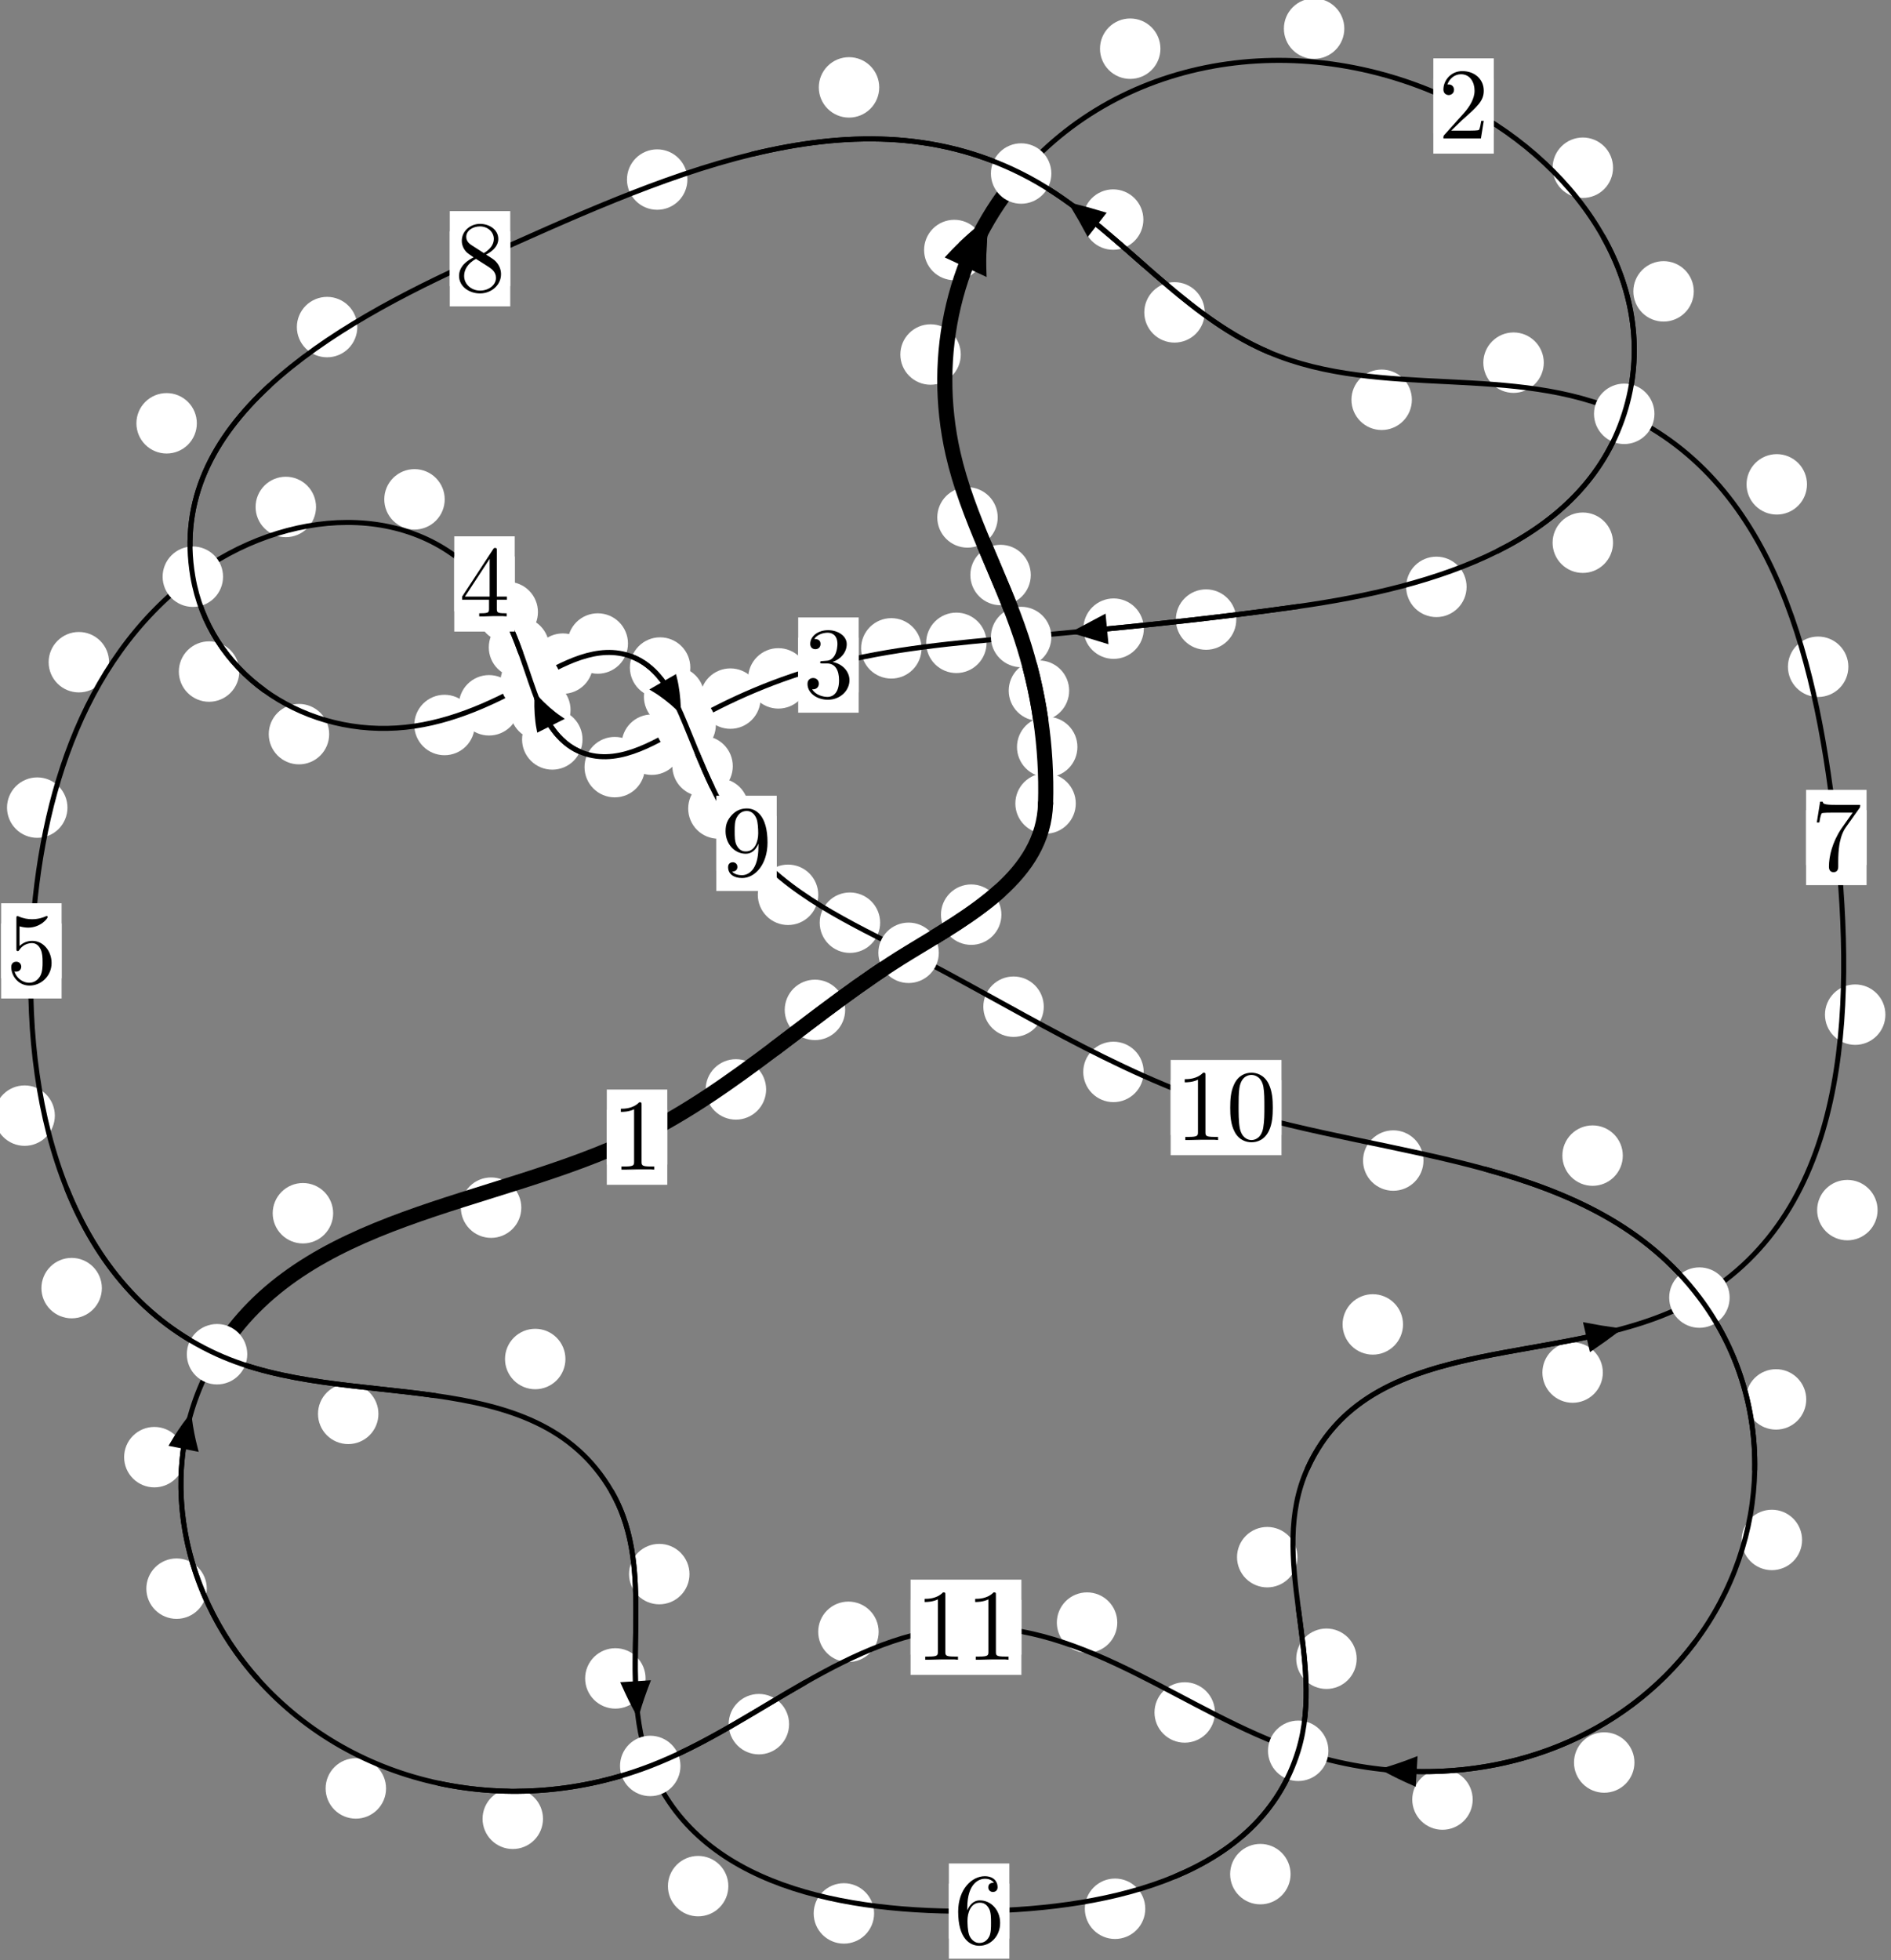 <?xml version="1.0"?>
<!-- Created by MetaPost 1.999 on 2021.07.05:2354 -->
<svg version="1.1" xmlns="http://www.w3.org/2000/svg" xmlns:xlink="http://www.w3.org/1999/xlink" width="187.038" height="193.878" viewBox="0 0 187.038 193.878">
<rect x="0" y="0" width="187.038" height="193.878" fill="#808080" stroke="none"/>
<!-- Original BoundingBox: -101.553329 -130.720032 85.484253 63.157639 -->
  <defs>
    <g transform="scale(0.01,0.01)" id="GLYPHcmr10_48">
      <path style="fill-rule: evenodd;" d="M460 -320C460 -400,455 -480,420 -554C374 -650,292 -666,250 -666C190 -666,117 -640,76 -547C44 -478,39 -400,39 -320C39 -245,43 -155,84 -79C127 2,200 22,249 22C303 22,379 1,423 -94C455 -163,460 -241,460 -320M249 -0C210 -0,151 -25,133 -121C122 -181,122 -273,122 -332C122 -396,122 -462,130 -516C149 -635,224 -644,249 -644C282 -644,348 -626,367 -527C377 -471,377 -395,377 -332C377 -257,377 -189,366 -125C351 -30,294 -0,249 -0"></path>
    </g>
    <g transform="scale(0.01,0.01)" id="GLYPHcmr10_49">
      <path style="fill-rule: evenodd;" d="M294 -640C294 -664,294 -666,271 -666C209 -602,121 -602,89 -602L89 -571C109 -571,168 -571,220 -597L220 -79C220 -43,217 -31,127 -31L95 -31L95 -0L257 -0L130 -3L217 -3L257 -3L297 -3L384 -3L419 -0L419 -31L387 -31C297 -31,294 -42,294 -79"></path>
    </g>
    <g transform="scale(0.01,0.01)" id="GLYPHcmr10_50">
      <path style="fill-rule: evenodd;" d="M127 -77L233 -180C389 -318,449 -372,449 -472C449 -586,359 -666,237 -666C124 -666,50 -574,50 -485C50 -429,100 -429,103 -429C120 -429,155 -441,155 -482C155 -508,137 -534,102 -534C94 -534,92 -534,89 -533C112 -598,166 -635,224 -635C315 -635,358 -554,358 -472C358 -392,308 -313,253 -251L61 -37C50 -26,50 -24,50 -0L421 -0L449 -174L424 -174C419 -144,412 -100,402 -85C395 -77,329 -77,307 -77"></path>
    </g>
    <g transform="scale(0.01,0.01)" id="GLYPHcmr10_51">
      <path style="fill-rule: evenodd;" d="M290 -352C372 -379,430 -449,430 -528C430 -610,342 -666,246 -666C145 -666,69 -606,69 -530C69 -497,91 -478,120 -478C151 -478,171 -500,171 -529C171 -579,124 -579,109 -579C140 -628,206 -641,242 -641C283 -641,338 -619,338 -529C338 -517,336 -459,310 -415C280 -367,246 -364,221 -363C213 -362,189 -360,182 -360C174 -359,167 -358,167 -348C167 -337,174 -337,191 -337L235 -337C317 -337,354 -269,354 -171C354 -35,285 -6,241 -6C198 -6,123 -23,88 -82C123 -77,154 -99,154 -137C154 -173,127 -193,98 -193C74 -193,42 -179,42 -135C42 -44,135 22,244 22C366 22,457 -69,457 -171C457 -253,394 -331,290 -352"></path>
    </g>
    <g transform="scale(0.01,0.01)" id="GLYPHcmr10_52">
      <path style="fill-rule: evenodd;" d="M294 -165L294 -78C294 -42,292 -31,218 -31L197 -31L197 -0L332 -0L238 -3L290 -3L332 -3L374 -3L427 -3L468 -0L468 -31L447 -31C373 -31,371 -42,371 -78L371 -165L471 -165L471 -196L371 -196L371 -651C371 -671,371 -677,355 -677C346 -677,343 -677,335 -665L28 -196L28 -165M300 -196L56 -196L300 -569"></path>
    </g>
    <g transform="scale(0.01,0.01)" id="GLYPHcmr10_53">
      <path style="fill-rule: evenodd;" d="M449 -201C449 -320,367 -420,259 -420C211 -420,168 -404,132 -369L132 -564C152 -558,185 -551,217 -551C340 -551,410 -642,410 -655C410 -661,407 -666,400 -666C399 -666,397 -666,392 -663C372 -654,323 -634,256 -634C216 -634,170 -641,123 -662C115 -665,113 -665,111 -665C101 -665,101 -657,101 -641L101 -345C101 -327,101 -319,115 -319C122 -319,124 -322,128 -328C139 -344,176 -398,257 -398C309 -398,334 -352,342 -334C358 -297,360 -258,360 -208C360 -173,360 -113,336 -71C312 -32,275 -6,229 -6C156 -6,99 -59,82 -118C85 -117,88 -116,99 -116C132 -116,149 -141,149 -165C149 -189,132 -214,99 -214C85 -214,50 -207,50 -161C50 -75,119 22,231 22C347 22,449 -74,449 -201"></path>
    </g>
    <g transform="scale(0.01,0.01)" id="GLYPHcmr10_54">
      <path style="fill-rule: evenodd;" d="M132 -328L132 -352C132 -605,256 -641,307 -641C331 -641,373 -635,395 -601C380 -601,340 -601,340 -556C340 -525,364 -510,386 -510C402 -510,432 -519,432 -558C432 -618,388 -666,305 -666C177 -666,42 -537,42 -316C42 -49,158 22,251 22C362 22,457 -72,457 -204C457 -331,368 -427,257 -427C189 -427,152 -376,132 -328M251 -6C188 -6,158 -66,152 -81C134 -128,134 -208,134 -226C134 -304,166 -404,256 -404C272 -404,318 -404,349 -342C367 -305,367 -254,367 -205C367 -157,367 -107,350 -71C320 -11,274 -6,251 -6"></path>
    </g>
    <g transform="scale(0.01,0.01)" id="GLYPHcmr10_55">
      <path style="fill-rule: evenodd;" d="M476 -609C485 -621,485 -623,485 -644L242 -644C120 -644,118 -657,114 -676L89 -676L56 -470L81 -470C84 -486,93 -549,106 -561C113 -567,191 -567,204 -567L411 -567C400 -551,321 -442,299 -409C209 -274,176 -135,176 -33C176 -23,176 22,222 22C268 22,268 -23,268 -33L268 -84C268 -139,271 -194,279 -248C283 -271,297 -357,341 -419"></path>
    </g>
    <g transform="scale(0.01,0.01)" id="GLYPHcmr10_56">
      <path style="fill-rule: evenodd;" d="M163 -457C117 -487,113 -521,113 -538C113 -599,178 -641,249 -641C322 -641,386 -589,386 -517C386 -460,347 -412,287 -377M309 -362C381 -399,430 -451,430 -517C430 -609,341 -666,250 -666C150 -666,69 -592,69 -499C69 -481,71 -436,113 -389C124 -377,161 -352,186 -335C128 -306,42 -250,42 -151C42 -45,144 22,249 22C362 22,457 -61,457 -168C457 -204,446 -249,408 -291C389 -312,373 -322,309 -362M209 -320L332 -242C360 -223,407 -193,407 -132C407 -58,332 -6,250 -6C164 -6,92 -68,92 -151C92 -209,124 -273,209 -320"></path>
    </g>
    <g transform="scale(0.01,0.01)" id="GLYPHcmr10_57">
      <path style="fill-rule: evenodd;" d="M367 -318L367 -286C367 -52,263 -6,205 -6C188 -6,134 -8,107 -42C151 -42,159 -71,159 -88C159 -119,135 -134,113 -134C97 -134,67 -125,67 -86C67 -19,121 22,206 22C335 22,457 -114,457 -329C457 -598,342 -666,253 -666C198 -666,149 -648,106 -603C65 -558,42 -516,42 -441C42 -316,130 -218,242 -218C303 -218,344 -260,367 -318M243 -241C227 -241,181 -241,150 -304C132 -341,132 -391,132 -440C132 -494,132 -541,153 -578C180 -628,218 -641,253 -641C299 -641,332 -607,349 -562C361 -530,365 -467,365 -421C365 -338,331 -241,243 -241"></path>
    </g>
  </defs>
  <path d="M106.567 73.879C106.567 73.086,106.252 72.326,105.692 71.765C105.131 71.205,104.371 70.89,103.578 70.89C102.786 70.89,102.026 71.205,101.465 71.765C100.905 72.326,100.59 73.086,100.59 73.879C100.59 74.671,100.905 75.431,101.465 75.992C102.026 76.552,102.786 76.867,103.578 76.867C104.371 76.867,105.131 76.552,105.692 75.992C106.252 75.431,106.567 74.671,106.567 73.879Z" style="fill: rgb(100%,100%,100%);stroke: none;"></path>
  <path d="M106.405 79.466C106.405 78.674,106.09 77.914,105.529 77.353C104.969 76.793,104.209 76.478,103.416 76.478C102.623 76.478,101.863 76.793,101.303 77.353C100.742 77.914,100.427 78.674,100.427 79.466C100.427 80.259,100.742 81.019,101.303 81.58C101.863 82.14,102.623 82.455,103.416 82.455C104.209 82.455,104.969 82.14,105.529 81.58C106.09 81.019,106.405 80.259,106.405 79.466Z" style="fill: rgb(100%,100%,100%);stroke: none;"></path>
  <path d="M101.954 56.87C101.954 56.077,101.639 55.317,101.079 54.757C100.518 54.196,99.758 53.881,98.966 53.881C98.173 53.881,97.413 54.196,96.852 54.757C96.292 55.317,95.977 56.077,95.977 56.87C95.977 57.663,96.292 58.423,96.852 58.983C97.413 59.544,98.173 59.859,98.966 59.859C99.758 59.859,100.518 59.544,101.079 58.983C101.639 58.423,101.954 57.663,101.954 56.87Z" style="fill: rgb(100%,100%,100%);stroke: none;"></path>
  <path d="M105.75 68.306C105.75 67.513,105.435 66.753,104.874 66.192C104.314 65.632,103.554 65.317,102.761 65.317C101.968 65.317,101.208 65.632,100.648 66.192C100.087 66.753,99.772 67.513,99.772 68.306C99.772 69.098,100.087 69.858,100.648 70.419C101.208 70.979,101.968 71.294,102.761 71.294C103.554 71.294,104.314 70.979,104.874 70.419C105.435 69.858,105.75 69.098,105.75 68.306Z" style="fill: rgb(100%,100%,100%);stroke: none;"></path>
  <path d="M95.03 35.062C95.03 34.269,94.715 33.509,94.155 32.949C93.594 32.388,92.834 32.073,92.041 32.073C91.249 32.073,90.488 32.388,89.928 32.949C89.367 33.509,89.053 34.269,89.053 35.062C89.053 35.855,89.367 36.615,89.928 37.175C90.488 37.736,91.249 38.051,92.041 38.051C92.834 38.051,93.594 37.736,94.155 37.175C94.715 36.615,95.03 35.855,95.03 35.062Z" style="fill: rgb(100%,100%,100%);stroke: none;"></path>
  <path d="M98.684 51.175C98.684 50.382,98.369 49.622,97.809 49.062C97.248 48.501,96.488 48.186,95.695 48.186C94.903 48.186,94.142 48.501,93.582 49.062C93.021 49.622,92.706 50.382,92.706 51.175C92.706 51.968,93.021 52.728,93.582 53.288C94.142 53.849,94.903 54.164,95.695 54.164C96.488 54.164,97.248 53.849,97.809 53.288C98.369 52.728,98.684 51.968,98.684 51.175Z" style="fill: rgb(100%,100%,100%);stroke: none;"></path>
  <path d="M114.777 4.816C114.777 4.023,114.462 3.263,113.902 2.703C113.341 2.142,112.581 1.827,111.788 1.827C110.996 1.827,110.236 2.142,109.675 2.703C109.115 3.263,108.8 4.023,108.8 4.816C108.8 5.609,109.115 6.369,109.675 6.929C110.236 7.49,110.996 7.805,111.788 7.805C112.581 7.805,113.341 7.49,113.902 6.929C114.462 6.369,114.777 5.609,114.777 4.816Z" style="fill: rgb(100%,100%,100%);stroke: none;"></path>
  <path d="M97.378 24.726C97.378 23.934,97.063 23.174,96.503 22.613C95.942 22.053,95.182 21.738,94.39 21.738C93.597 21.738,92.837 22.053,92.276 22.613C91.716 23.174,91.401 23.934,91.401 24.726C91.401 25.519,91.716 26.279,92.276 26.84C92.837 27.4,93.597 27.715,94.39 27.715C95.182 27.715,95.942 27.4,96.503 26.84C97.063 26.279,97.378 25.519,97.378 24.726Z" style="fill: rgb(100%,100%,100%);stroke: none;"></path>
  <path d="M159.545 16.589C159.545 15.797,159.23 15.036,158.67 14.476C158.11 13.915,157.349 13.6,156.557 13.6C155.764 13.6,155.004 13.915,154.443 14.476C153.883 15.036,153.568 15.797,153.568 16.589C153.568 17.382,153.883 18.142,154.443 18.703C155.004 19.263,155.764 19.578,156.557 19.578C157.349 19.578,158.11 19.263,158.67 18.703C159.23 18.142,159.545 17.382,159.545 16.589Z" style="fill: rgb(100%,100%,100%);stroke: none;"></path>
  <path d="M132.966 2.831C132.966 2.038,132.651 1.278,132.091 0.718C131.53 0.157,130.77 -0.158,129.977 -0.158C129.185 -0.158,128.425 0.157,127.864 0.718C127.304 1.278,126.989 2.038,126.989 2.831C126.989 3.624,127.304 4.384,127.864 4.944C128.425 5.505,129.185 5.82,129.977 5.82C130.77 5.82,131.53 5.505,132.091 4.944C132.651 4.384,132.966 3.624,132.966 2.831Z" style="fill: rgb(100%,100%,100%);stroke: none;"></path>
  <path d="M159.544 53.676C159.544 52.883,159.229 52.123,158.668 51.563C158.108 51.002,157.348 50.687,156.555 50.687C155.762 50.687,155.002 51.002,154.442 51.563C153.881 52.123,153.566 52.883,153.566 53.676C153.566 54.469,153.881 55.229,154.442 55.789C155.002 56.35,155.762 56.665,156.555 56.665C157.348 56.665,158.108 56.35,158.668 55.789C159.229 55.229,159.544 54.469,159.544 53.676Z" style="fill: rgb(100%,100%,100%);stroke: none;"></path>
  <path d="M167.531 28.816C167.531 28.023,167.216 27.263,166.656 26.702C166.095 26.142,165.335 25.827,164.543 25.827C163.75 25.827,162.99 26.142,162.429 26.702C161.869 27.263,161.554 28.023,161.554 28.816C161.554 29.608,161.869 30.368,162.429 30.929C162.99 31.489,163.75 31.804,164.543 31.804C165.335 31.804,166.095 31.489,166.656 30.929C167.216 30.368,167.531 29.608,167.531 28.816Z" style="fill: rgb(100%,100%,100%);stroke: none;"></path>
  <path d="M122.28 61.276C122.28 60.484,121.965 59.723,121.405 59.163C120.844 58.602,120.084 58.288,119.292 58.288C118.499 58.288,117.739 58.602,117.178 59.163C116.618 59.723,116.303 60.484,116.303 61.276C116.303 62.069,116.618 62.829,117.178 63.39C117.739 63.95,118.499 64.265,119.292 64.265C120.084 64.265,120.844 63.95,121.405 63.39C121.965 62.829,122.28 62.069,122.28 61.276Z" style="fill: rgb(100%,100%,100%);stroke: none;"></path>
  <path d="M145.06 58.042C145.06 57.25,144.745 56.489,144.184 55.929C143.624 55.368,142.863 55.054,142.071 55.054C141.278 55.054,140.518 55.368,139.957 55.929C139.397 56.489,139.082 57.25,139.082 58.042C139.082 58.835,139.397 59.595,139.957 60.156C140.518 60.716,141.278 61.031,142.071 61.031C142.863 61.031,143.624 60.716,144.184 60.156C144.745 59.595,145.06 58.835,145.06 58.042Z" style="fill: rgb(100%,100%,100%);stroke: none;"></path>
  <path d="M97.583 63.578C97.583 62.785,97.268 62.025,96.708 61.464C96.147 60.904,95.387 60.589,94.595 60.589C93.802 60.589,93.042 60.904,92.481 61.464C91.921 62.025,91.606 62.785,91.606 63.578C91.606 64.37,91.921 65.13,92.481 65.691C93.042 66.251,93.802 66.566,94.595 66.566C95.387 66.566,96.147 66.251,96.708 65.691C97.268 65.13,97.583 64.37,97.583 63.578Z" style="fill: rgb(100%,100%,100%);stroke: none;"></path>
  <path d="M113.137 62.175C113.137 61.382,112.822 60.622,112.261 60.062C111.701 59.501,110.941 59.186,110.148 59.186C109.355 59.186,108.595 59.501,108.035 60.062C107.474 60.622,107.159 61.382,107.159 62.175C107.159 62.968,107.474 63.728,108.035 64.288C108.595 64.849,109.355 65.164,110.148 65.164C110.941 65.164,111.701 64.849,112.261 64.288C112.822 63.728,113.137 62.968,113.137 62.175Z" style="fill: rgb(100%,100%,100%);stroke: none;"></path>
  <path d="M79.974 67.092C79.974 66.3,79.659 65.54,79.099 64.979C78.538 64.419,77.778 64.104,76.985 64.104C76.193 64.104,75.433 64.419,74.872 64.979C74.312 65.54,73.997 66.3,73.997 67.092C73.997 67.885,74.312 68.645,74.872 69.206C75.433 69.766,76.193 70.081,76.985 70.081C77.778 70.081,78.538 69.766,79.099 69.206C79.659 68.645,79.974 67.885,79.974 67.092Z" style="fill: rgb(100%,100%,100%);stroke: none;"></path>
  <path d="M91.148 64.124C91.148 63.331,90.834 62.571,90.273 62.01C89.713 61.45,88.952 61.135,88.16 61.135C87.367 61.135,86.607 61.45,86.046 62.01C85.486 62.571,85.171 63.331,85.171 64.124C85.171 64.916,85.486 65.676,86.046 66.237C86.607 66.797,87.367 67.112,88.16 67.112C88.952 67.112,89.713 66.797,90.273 66.237C90.834 65.676,91.148 64.916,91.148 64.124Z" style="fill: rgb(100%,100%,100%);stroke: none;"></path>
  <path d="M67.457 73.65C67.457 72.857,67.143 72.097,66.582 71.536C66.022 70.976,65.261 70.661,64.469 70.661C63.676 70.661,62.916 70.976,62.355 71.536C61.795 72.097,61.48 72.857,61.48 73.65C61.48 74.442,61.795 75.203,62.355 75.763C62.916 76.324,63.676 76.639,64.469 76.639C65.261 76.639,66.022 76.324,66.582 75.763C67.143 75.203,67.457 74.442,67.457 73.65Z" style="fill: rgb(100%,100%,100%);stroke: none;"></path>
  <path d="M75.228 69.094C75.228 68.301,74.914 67.541,74.353 66.98C73.793 66.42,73.032 66.105,72.24 66.105C71.447 66.105,70.687 66.42,70.126 66.98C69.566 67.541,69.251 68.301,69.251 69.094C69.251 69.886,69.566 70.647,70.126 71.207C70.687 71.767,71.447 72.082,72.24 72.082C73.032 72.082,73.793 71.767,74.353 71.207C74.914 70.647,75.228 69.886,75.228 69.094Z" style="fill: rgb(100%,100%,100%);stroke: none;"></path>
  <path d="M57.616 73.132C57.616 72.339,57.301 71.579,56.74 71.018C56.18 70.458,55.42 70.143,54.627 70.143C53.834 70.143,53.074 70.458,52.514 71.018C51.953 71.579,51.638 72.339,51.638 73.132C51.638 73.924,51.953 74.684,52.514 75.245C53.074 75.805,53.834 76.12,54.627 76.12C55.42 76.12,56.18 75.805,56.74 75.245C57.301 74.684,57.616 73.924,57.616 73.132Z" style="fill: rgb(100%,100%,100%);stroke: none;"></path>
  <path d="M63.793 75.871C63.793 75.079,63.478 74.318,62.917 73.758C62.357 73.197,61.597 72.882,60.804 72.882C60.011 72.882,59.251 73.197,58.691 73.758C58.13 74.318,57.815 75.079,57.815 75.871C57.815 76.664,58.13 77.424,58.691 77.985C59.251 78.545,60.011 78.86,60.804 78.86C61.597 78.86,62.357 78.545,62.917 77.985C63.478 77.424,63.793 76.664,63.793 75.871Z" style="fill: rgb(100%,100%,100%);stroke: none;"></path>
  <path d="M54.323 64.023C54.323 63.23,54.008 62.47,53.448 61.91C52.887 61.349,52.127 61.034,51.334 61.034C50.542 61.034,49.782 61.349,49.221 61.91C48.661 62.47,48.346 63.23,48.346 64.023C48.346 64.816,48.661 65.576,49.221 66.136C49.782 66.697,50.542 67.012,51.334 67.012C52.127 67.012,52.887 66.697,53.448 66.136C54.008 65.576,54.323 64.816,54.323 64.023Z" style="fill: rgb(100%,100%,100%);stroke: none;"></path>
  <path d="M56.432 70.214C56.432 69.421,56.117 68.661,55.557 68.101C54.996 67.54,54.236 67.225,53.443 67.225C52.651 67.225,51.89 67.54,51.33 68.101C50.769 68.661,50.454 69.421,50.454 70.214C50.454 71.007,50.769 71.767,51.33 72.327C51.89 72.888,52.651 73.203,53.443 73.203C54.236 73.203,54.996 72.888,55.557 72.327C56.117 71.767,56.432 71.007,56.432 70.214Z" style="fill: rgb(100%,100%,100%);stroke: none;"></path>
  <path d="M43.986 49.386C43.986 48.593,43.672 47.833,43.111 47.273C42.551 46.712,41.79 46.397,40.998 46.397C40.205 46.397,39.445 46.712,38.884 47.273C38.324 47.833,38.009 48.593,38.009 49.386C38.009 50.179,38.324 50.939,38.884 51.499C39.445 52.06,40.205 52.375,40.998 52.375C41.79 52.375,42.551 52.06,43.111 51.499C43.672 50.939,43.986 50.179,43.986 49.386Z" style="fill: rgb(100%,100%,100%);stroke: none;"></path>
  <path d="M53.208 60.53C53.208 59.738,52.893 58.977,52.332 58.417C51.772 57.856,51.012 57.542,50.219 57.542C49.426 57.542,48.666 57.856,48.105 58.417C47.545 58.977,47.23 59.738,47.23 60.53C47.23 61.323,47.545 62.083,48.105 62.644C48.666 63.204,49.426 63.519,50.219 63.519C51.012 63.519,51.772 63.204,52.332 62.644C52.893 62.083,53.208 61.323,53.208 60.53Z" style="fill: rgb(100%,100%,100%);stroke: none;"></path>
  <path d="M10.788 65.492C10.788 64.699,10.473 63.939,9.913 63.379C9.352 62.818,8.592 62.503,7.799 62.503C7.007 62.503,6.247 62.818,5.686 63.379C5.126 63.939,4.811 64.699,4.811 65.492C4.811 66.285,5.126 67.045,5.686 67.605C6.247 68.166,7.007 68.481,7.799 68.481C8.592 68.481,9.352 68.166,9.913 67.605C10.473 67.045,10.788 66.285,10.788 65.492Z" style="fill: rgb(100%,100%,100%);stroke: none;"></path>
  <path d="M31.258 50.139C31.258 49.346,30.944 48.586,30.383 48.026C29.823 47.465,29.062 47.15,28.27 47.15C27.477 47.15,26.717 47.465,26.156 48.026C25.596 48.586,25.281 49.346,25.281 50.139C25.281 50.932,25.596 51.692,26.156 52.252C26.717 52.813,27.477 53.128,28.27 53.128C29.062 53.128,29.823 52.813,30.383 52.252C30.944 51.692,31.258 50.932,31.258 50.139Z" style="fill: rgb(100%,100%,100%);stroke: none;"></path>
  <path d="M5.424 110.337C5.424 109.545,5.109 108.784,4.549 108.224C3.988 107.664,3.228 107.349,2.435 107.349C1.643 107.349,0.883 107.664,0.322 108.224C-0.238 108.784,-0.553 109.545,-0.553 110.337C-0.553 111.13,-0.238 111.89,0.322 112.451C0.883 113.011,1.643 113.326,2.435 113.326C3.228 113.326,3.988 113.011,4.549 112.451C5.109 111.89,5.424 111.13,5.424 110.337Z" style="fill: rgb(100%,100%,100%);stroke: none;"></path>
  <path d="M6.672 79.875C6.672 79.082,6.357 78.322,5.796 77.761C5.236 77.201,4.476 76.886,3.683 76.886C2.89 76.886,2.13 77.201,1.57 77.761C1.009 78.322,0.694 79.082,0.694 79.875C0.694 80.667,1.009 81.427,1.57 81.988C2.13 82.548,2.89 82.863,3.683 82.863C4.476 82.863,5.236 82.548,5.796 81.988C6.357 81.427,6.672 80.667,6.672 79.875Z" style="fill: rgb(100%,100%,100%);stroke: none;"></path>
  <path d="M37.43 139.834C37.43 139.041,37.115 138.281,36.555 137.72C35.994 137.16,35.234 136.845,34.442 136.845C33.649 136.845,32.889 137.16,32.328 137.72C31.768 138.281,31.453 139.041,31.453 139.834C31.453 140.626,31.768 141.387,32.328 141.947C32.889 142.508,33.649 142.823,34.442 142.823C35.234 142.823,35.994 142.508,36.555 141.947C37.115 141.387,37.43 140.626,37.43 139.834Z" style="fill: rgb(100%,100%,100%);stroke: none;"></path>
  <path d="M10.075 127.396C10.075 126.603,9.76 125.843,9.199 125.283C8.639 124.722,7.879 124.407,7.086 124.407C6.293 124.407,5.533 124.722,4.973 125.283C4.412 125.843,4.097 126.603,4.097 127.396C4.097 128.189,4.412 128.949,4.973 129.509C5.533 130.07,6.293 130.385,7.086 130.385C7.879 130.385,8.639 130.07,9.199 129.509C9.76 128.949,10.075 128.189,10.075 127.396Z" style="fill: rgb(100%,100%,100%);stroke: none;"></path>
  <path d="M68.197 155.68C68.197 154.888,67.882 154.127,67.321 153.567C66.761 153.006,66.001 152.691,65.208 152.691C64.415 152.691,63.655 153.006,63.095 153.567C62.534 154.127,62.219 154.888,62.219 155.68C62.219 156.473,62.534 157.233,63.095 157.794C63.655 158.354,64.415 158.669,65.208 158.669C66.001 158.669,66.761 158.354,67.321 157.794C67.882 157.233,68.197 156.473,68.197 155.68Z" style="fill: rgb(100%,100%,100%);stroke: none;"></path>
  <path d="M55.927 134.408C55.927 133.615,55.612 132.855,55.052 132.295C54.491 131.734,53.731 131.419,52.938 131.419C52.146 131.419,51.386 131.734,50.825 132.295C50.265 132.855,49.95 133.615,49.95 134.408C49.95 135.201,50.265 135.961,50.825 136.521C51.386 137.082,52.146 137.397,52.938 137.397C53.731 137.397,54.491 137.082,55.052 136.521C55.612 135.961,55.927 135.201,55.927 134.408Z" style="fill: rgb(100%,100%,100%);stroke: none;"></path>
  <path d="M72.041 186.541C72.041 185.749,71.726 184.989,71.166 184.428C70.605 183.868,69.845 183.553,69.052 183.553C68.26 183.553,67.5 183.868,66.939 184.428C66.379 184.989,66.064 185.749,66.064 186.541C66.064 187.334,66.379 188.094,66.939 188.655C67.5 189.215,68.26 189.53,69.052 189.53C69.845 189.53,70.605 189.215,71.166 188.655C71.726 188.094,72.041 187.334,72.041 186.541Z" style="fill: rgb(100%,100%,100%);stroke: none;"></path>
  <path d="M63.853 165.998C63.853 165.205,63.538 164.445,62.978 163.884C62.417 163.324,61.657 163.009,60.864 163.009C60.072 163.009,59.312 163.324,58.751 163.884C58.191 164.445,57.876 165.205,57.876 165.998C57.876 166.79,58.191 167.55,58.751 168.111C59.312 168.671,60.072 168.986,60.864 168.986C61.657 168.986,62.417 168.671,62.978 168.111C63.538 167.55,63.853 166.79,63.853 165.998Z" style="fill: rgb(100%,100%,100%);stroke: none;"></path>
  <path d="M113.278 188.779C113.278 187.986,112.963 187.226,112.402 186.666C111.842 186.105,111.082 185.79,110.289 185.79C109.496 185.79,108.736 186.105,108.176 186.666C107.615 187.226,107.3 187.986,107.3 188.779C107.3 189.572,107.615 190.332,108.176 190.892C108.736 191.453,109.496 191.768,110.289 191.768C111.082 191.768,111.842 191.453,112.402 190.892C112.963 190.332,113.278 189.572,113.278 188.779Z" style="fill: rgb(100%,100%,100%);stroke: none;"></path>
  <path d="M86.457 189.239C86.457 188.447,86.142 187.687,85.582 187.126C85.021 186.566,84.261 186.251,83.469 186.251C82.676 186.251,81.916 186.566,81.355 187.126C80.795 187.687,80.48 188.447,80.48 189.239C80.48 190.032,80.795 190.792,81.355 191.353C81.916 191.913,82.676 192.228,83.469 192.228C84.261 192.228,85.021 191.913,85.582 191.353C86.142 190.792,86.457 190.032,86.457 189.239Z" style="fill: rgb(100%,100%,100%);stroke: none;"></path>
  <path d="M134.188 164.052C134.188 163.259,133.873 162.499,133.312 161.938C132.752 161.378,131.992 161.063,131.199 161.063C130.406 161.063,129.646 161.378,129.086 161.938C128.525 162.499,128.21 163.259,128.21 164.052C128.21 164.844,128.525 165.605,129.086 166.165C129.646 166.725,130.406 167.04,131.199 167.04C131.992 167.04,132.752 166.725,133.312 166.165C133.873 165.605,134.188 164.844,134.188 164.052Z" style="fill: rgb(100%,100%,100%);stroke: none;"></path>
  <path d="M127.649 185.354C127.649 184.561,127.334 183.801,126.774 183.241C126.213 182.68,125.453 182.365,124.66 182.365C123.868 182.365,123.107 182.68,122.547 183.241C121.986 183.801,121.671 184.561,121.671 185.354C121.671 186.147,121.986 186.907,122.547 187.467C123.107 188.028,123.868 188.343,124.66 188.343C125.453 188.343,126.213 188.028,126.774 187.467C127.334 186.907,127.649 186.147,127.649 185.354Z" style="fill: rgb(100%,100%,100%);stroke: none;"></path>
  <path d="M138.772 130.987C138.772 130.195,138.457 129.434,137.897 128.874C137.336 128.313,136.576 127.998,135.783 127.998C134.991 127.998,134.231 128.313,133.67 128.874C133.11 129.434,132.795 130.195,132.795 130.987C132.795 131.78,133.11 132.54,133.67 133.101C134.231 133.661,134.991 133.976,135.783 133.976C136.576 133.976,137.336 133.661,137.897 133.101C138.457 132.54,138.772 131.78,138.772 130.987Z" style="fill: rgb(100%,100%,100%);stroke: none;"></path>
  <path d="M128.33 154.006C128.33 153.213,128.015 152.453,127.455 151.893C126.894 151.332,126.134 151.017,125.342 151.017C124.549 151.017,123.789 151.332,123.228 151.893C122.668 152.453,122.353 153.213,122.353 154.006C122.353 154.799,122.668 155.559,123.228 156.119C123.789 156.68,124.549 156.995,125.342 156.995C126.134 156.995,126.894 156.68,127.455 156.119C128.015 155.559,128.33 154.799,128.33 154.006Z" style="fill: rgb(100%,100%,100%);stroke: none;"></path>
  <path d="M185.71 119.681C185.71 118.889,185.395 118.129,184.834 117.568C184.274 117.008,183.514 116.693,182.721 116.693C181.928 116.693,181.168 117.008,180.608 117.568C180.047 118.129,179.732 118.889,179.732 119.681C179.732 120.474,180.047 121.234,180.608 121.795C181.168 122.355,181.928 122.67,182.721 122.67C183.514 122.67,184.274 122.355,184.834 121.795C185.395 121.234,185.71 120.474,185.71 119.681Z" style="fill: rgb(100%,100%,100%);stroke: none;"></path>
  <path d="M158.536 135.748C158.536 134.955,158.221 134.195,157.661 133.634C157.1 133.074,156.34 132.759,155.547 132.759C154.755 132.759,153.994 133.074,153.434 133.634C152.873 134.195,152.559 134.955,152.559 135.748C152.559 136.54,152.873 137.301,153.434 137.861C153.994 138.422,154.755 138.737,155.547 138.737C156.34 138.737,157.1 138.422,157.661 137.861C158.221 137.301,158.536 136.54,158.536 135.748Z" style="fill: rgb(100%,100%,100%);stroke: none;"></path>
  <path d="M182.82 65.945C182.82 65.152,182.506 64.392,181.945 63.831C181.385 63.271,180.624 62.956,179.832 62.956C179.039 62.956,178.279 63.271,177.718 63.831C177.158 64.392,176.843 65.152,176.843 65.945C176.843 66.737,177.158 67.497,177.718 68.058C178.279 68.618,179.039 68.933,179.832 68.933C180.624 68.933,181.385 68.618,181.945 68.058C182.506 67.497,182.82 66.737,182.82 65.945Z" style="fill: rgb(100%,100%,100%);stroke: none;"></path>
  <path d="M186.484 100.351C186.484 99.559,186.169 98.798,185.609 98.238C185.048 97.677,184.288 97.362,183.496 97.362C182.703 97.362,181.943 97.677,181.382 98.238C180.822 98.798,180.507 99.559,180.507 100.351C180.507 101.144,180.822 101.904,181.382 102.465C181.943 103.025,182.703 103.34,183.496 103.34C184.288 103.34,185.048 103.025,185.609 102.465C186.169 101.904,186.484 101.144,186.484 100.351Z" style="fill: rgb(100%,100%,100%);stroke: none;"></path>
  <path d="M152.694 35.868C152.694 35.075,152.379 34.315,151.818 33.755C151.258 33.194,150.498 32.879,149.705 32.879C148.912 32.879,148.152 33.194,147.592 33.755C147.031 34.315,146.716 35.075,146.716 35.868C146.716 36.661,147.031 37.421,147.592 37.981C148.152 38.542,148.912 38.857,149.705 38.857C150.498 38.857,151.258 38.542,151.818 37.981C152.379 37.421,152.694 36.661,152.694 35.868Z" style="fill: rgb(100%,100%,100%);stroke: none;"></path>
  <path d="M178.728 47.904C178.728 47.111,178.413 46.351,177.853 45.79C177.292 45.23,176.532 44.915,175.74 44.915C174.947 44.915,174.187 45.23,173.626 45.79C173.066 46.351,172.751 47.111,172.751 47.904C172.751 48.696,173.066 49.457,173.626 50.017C174.187 50.578,174.947 50.892,175.74 50.892C176.532 50.892,177.292 50.578,177.853 50.017C178.413 49.457,178.728 48.696,178.728 47.904Z" style="fill: rgb(100%,100%,100%);stroke: none;"></path>
  <path d="M119.158 30.894C119.158 30.102,118.843 29.342,118.283 28.781C117.722 28.221,116.962 27.906,116.169 27.906C115.377 27.906,114.617 28.221,114.056 28.781C113.496 29.342,113.181 30.102,113.181 30.894C113.181 31.687,113.496 32.447,114.056 33.008C114.617 33.568,115.377 33.883,116.169 33.883C116.962 33.883,117.722 33.568,118.283 33.008C118.843 32.447,119.158 31.687,119.158 30.894Z" style="fill: rgb(100%,100%,100%);stroke: none;"></path>
  <path d="M139.648 39.539C139.648 38.746,139.333 37.986,138.773 37.426C138.212 36.865,137.452 36.55,136.659 36.55C135.867 36.55,135.107 36.865,134.546 37.426C133.986 37.986,133.671 38.746,133.671 39.539C133.671 40.332,133.986 41.092,134.546 41.652C135.107 42.213,135.867 42.528,136.659 42.528C137.452 42.528,138.212 42.213,138.773 41.652C139.333 41.092,139.648 40.332,139.648 39.539Z" style="fill: rgb(100%,100%,100%);stroke: none;"></path>
  <path d="M86.965 8.643C86.965 7.85,86.65 7.09,86.089 6.529C85.529 5.969,84.769 5.654,83.976 5.654C83.183 5.654,82.423 5.969,81.863 6.529C81.302 7.09,80.987 7.85,80.987 8.643C80.987 9.435,81.302 10.196,81.863 10.756C82.423 11.316,83.183 11.631,83.976 11.631C84.769 11.631,85.529 11.316,86.089 10.756C86.65 10.196,86.965 9.435,86.965 8.643Z" style="fill: rgb(100%,100%,100%);stroke: none;"></path>
  <path d="M113.091 21.717C113.091 20.924,112.776 20.164,112.216 19.603C111.655 19.043,110.895 18.728,110.103 18.728C109.31 18.728,108.55 19.043,107.989 19.603C107.429 20.164,107.114 20.924,107.114 21.717C107.114 22.509,107.429 23.27,107.989 23.83C108.55 24.391,109.31 24.706,110.103 24.706C110.895 24.706,111.655 24.391,112.216 23.83C112.776 23.27,113.091 22.509,113.091 21.717Z" style="fill: rgb(100%,100%,100%);stroke: none;"></path>
  <path d="M35.34 32.349C35.34 31.557,35.026 30.797,34.465 30.236C33.905 29.676,33.144 29.361,32.352 29.361C31.559 29.361,30.799 29.676,30.238 30.236C29.678 30.797,29.363 31.557,29.363 32.349C29.363 33.142,29.678 33.902,30.238 34.463C30.799 35.023,31.559 35.338,32.352 35.338C33.144 35.338,33.905 35.023,34.465 34.463C35.026 33.902,35.34 33.142,35.34 32.349Z" style="fill: rgb(100%,100%,100%);stroke: none;"></path>
  <path d="M67.99 17.76C67.99 16.967,67.675 16.207,67.115 15.646C66.555 15.086,65.794 14.771,65.002 14.771C64.209 14.771,63.449 15.086,62.888 15.646C62.328 16.207,62.013 16.967,62.013 17.76C62.013 18.552,62.328 19.312,62.888 19.873C63.449 20.433,64.209 20.748,65.002 20.748C65.794 20.748,66.555 20.433,67.115 19.873C67.675 19.312,67.99 18.552,67.99 17.76Z" style="fill: rgb(100%,100%,100%);stroke: none;"></path>
  <path d="M23.666 66.418C23.666 65.625,23.351 64.865,22.791 64.305C22.23 63.744,21.47 63.429,20.677 63.429C19.885 63.429,19.125 63.744,18.564 64.305C18.004 64.865,17.689 65.625,17.689 66.418C17.689 67.211,18.004 67.971,18.564 68.531C19.125 69.092,19.885 69.407,20.677 69.407C21.47 69.407,22.23 69.092,22.791 68.531C23.351 67.971,23.666 67.211,23.666 66.418Z" style="fill: rgb(100%,100%,100%);stroke: none;"></path>
  <path d="M19.469 41.865C19.469 41.072,19.154 40.312,18.594 39.752C18.033 39.191,17.273 38.876,16.48 38.876C15.688 38.876,14.927 39.191,14.367 39.752C13.806 40.312,13.492 41.072,13.492 41.865C13.492 42.658,13.806 43.418,14.367 43.978C14.927 44.539,15.688 44.854,16.48 44.854C17.273 44.854,18.033 44.539,18.594 43.978C19.154 43.418,19.469 42.658,19.469 41.865Z" style="fill: rgb(100%,100%,100%);stroke: none;"></path>
  <path d="M46.955 71.704C46.955 70.911,46.64 70.151,46.08 69.591C45.519 69.03,44.759 68.715,43.966 68.715C43.174 68.715,42.413 69.03,41.853 69.591C41.293 70.151,40.978 70.911,40.978 71.704C40.978 72.497,41.293 73.257,41.853 73.817C42.413 74.378,43.174 74.693,43.966 74.693C44.759 74.693,45.519 74.378,46.08 73.817C46.64 73.257,46.955 72.497,46.955 71.704Z" style="fill: rgb(100%,100%,100%);stroke: none;"></path>
  <path d="M32.559 72.607C32.559 71.815,32.244 71.055,31.684 70.494C31.123 69.934,30.363 69.619,29.571 69.619C28.778 69.619,28.018 69.934,27.457 70.494C26.897 71.055,26.582 71.815,26.582 72.607C26.582 73.4,26.897 74.16,27.457 74.721C28.018 75.281,28.778 75.596,29.571 75.596C30.363 75.596,31.123 75.281,31.684 74.721C32.244 74.16,32.559 73.4,32.559 72.607Z" style="fill: rgb(100%,100%,100%);stroke: none;"></path>
  <path d="M58.661 65.634C58.661 64.841,58.346 64.081,57.786 63.52C57.225 62.96,56.465 62.645,55.672 62.645C54.88 62.645,54.12 62.96,53.559 63.52C52.999 64.081,52.684 64.841,52.684 65.634C52.684 66.426,52.999 67.186,53.559 67.747C54.12 68.307,54.88 68.622,55.672 68.622C56.465 68.622,57.225 68.307,57.786 67.747C58.346 67.186,58.661 66.426,58.661 65.634Z" style="fill: rgb(100%,100%,100%);stroke: none;"></path>
  <path d="M51.36 69.755C51.36 68.962,51.045 68.202,50.485 67.642C49.924 67.081,49.164 66.766,48.371 66.766C47.579 66.766,46.818 67.081,46.258 67.642C45.697 68.202,45.383 68.962,45.383 69.755C45.383 70.548,45.697 71.308,46.258 71.868C46.818 72.429,47.579 72.744,48.371 72.744C49.164 72.744,49.924 72.429,50.485 71.868C51.045 71.308,51.36 70.548,51.36 69.755Z" style="fill: rgb(100%,100%,100%);stroke: none;"></path>
  <path d="M68.279 66.021C68.279 65.229,67.964 64.468,67.404 63.908C66.843 63.347,66.083 63.032,65.29 63.032C64.498 63.032,63.737 63.347,63.177 63.908C62.617 64.468,62.302 65.229,62.302 66.021C62.302 66.814,62.617 67.574,63.177 68.135C63.737 68.695,64.498 69.01,65.29 69.01C66.083 69.01,66.843 68.695,67.404 68.135C67.964 67.574,68.279 66.814,68.279 66.021Z" style="fill: rgb(100%,100%,100%);stroke: none;"></path>
  <path d="M62.114 63.644C62.114 62.852,61.799 62.092,61.239 61.531C60.678 60.971,59.918 60.656,59.126 60.656C58.333 60.656,57.573 60.971,57.012 61.531C56.452 62.092,56.137 62.852,56.137 63.644C56.137 64.437,56.452 65.197,57.012 65.758C57.573 66.318,58.333 66.633,59.126 66.633C59.918 66.633,60.678 66.318,61.239 65.758C61.799 65.197,62.114 64.437,62.114 63.644Z" style="fill: rgb(100%,100%,100%);stroke: none;"></path>
  <path d="M72.48 75.772C72.48 74.979,72.165 74.219,71.605 73.659C71.044 73.098,70.284 72.783,69.492 72.783C68.699 72.783,67.939 73.098,67.378 73.659C66.818 74.219,66.503 74.979,66.503 75.772C66.503 76.565,66.818 77.325,67.378 77.885C67.939 78.446,68.699 78.761,69.492 78.761C70.284 78.761,71.044 78.446,71.605 77.885C72.165 77.325,72.48 76.565,72.48 75.772Z" style="fill: rgb(100%,100%,100%);stroke: none;"></path>
  <path d="M69.667 68.909C69.667 68.117,69.352 67.357,68.792 66.796C68.231 66.236,67.471 65.921,66.679 65.921C65.886 65.921,65.126 66.236,64.565 66.796C64.005 67.357,63.69 68.117,63.69 68.909C63.69 69.702,64.005 70.462,64.565 71.023C65.126 71.583,65.886 71.898,66.679 71.898C67.471 71.898,68.231 71.583,68.792 71.023C69.352 70.462,69.667 69.702,69.667 68.909Z" style="fill: rgb(100%,100%,100%);stroke: none;"></path>
  <path d="M80.933 88.497C80.933 87.705,80.618 86.945,80.057 86.384C79.497 85.824,78.737 85.509,77.944 85.509C77.151 85.509,76.391 85.824,75.831 86.384C75.27 86.945,74.955 87.705,74.955 88.497C74.955 89.29,75.27 90.05,75.831 90.611C76.391 91.171,77.151 91.486,77.944 91.486C78.737 91.486,79.497 91.171,80.057 90.611C80.618 90.05,80.933 89.29,80.933 88.497Z" style="fill: rgb(100%,100%,100%);stroke: none;"></path>
  <path d="M74.046 79.966C74.046 79.173,73.731 78.413,73.171 77.852C72.61 77.292,71.85 76.977,71.058 76.977C70.265 76.977,69.505 77.292,68.944 77.852C68.384 78.413,68.069 79.173,68.069 79.966C68.069 80.758,68.384 81.518,68.944 82.079C69.505 82.639,70.265 82.954,71.058 82.954C71.85 82.954,72.61 82.639,73.171 82.079C73.731 81.518,74.046 80.758,74.046 79.966Z" style="fill: rgb(100%,100%,100%);stroke: none;"></path>
  <path d="M103.239 99.564C103.239 98.771,102.924 98.011,102.363 97.45C101.803 96.89,101.043 96.575,100.25 96.575C99.457 96.575,98.697 96.89,98.137 97.45C97.576 98.011,97.261 98.771,97.261 99.564C97.261 100.356,97.576 101.116,98.137 101.677C98.697 102.237,99.457 102.552,100.25 102.552C101.043 102.552,101.803 102.237,102.363 101.677C102.924 101.116,103.239 100.356,103.239 99.564Z" style="fill: rgb(100%,100%,100%);stroke: none;"></path>
  <path d="M87.054 91.255C87.054 90.462,86.739 89.702,86.179 89.142C85.618 88.581,84.858 88.266,84.065 88.266C83.273 88.266,82.512 88.581,81.952 89.142C81.392 89.702,81.077 90.462,81.077 91.255C81.077 92.048,81.392 92.808,81.952 93.368C82.512 93.929,83.273 94.244,84.065 94.244C84.858 94.244,85.618 93.929,86.179 93.368C86.739 92.808,87.054 92.048,87.054 91.255Z" style="fill: rgb(100%,100%,100%);stroke: none;"></path>
  <path d="M140.796 114.78C140.796 113.987,140.481 113.227,139.921 112.667C139.36 112.106,138.6 111.791,137.807 111.791C137.015 111.791,136.254 112.106,135.694 112.667C135.133 113.227,134.819 113.987,134.819 114.78C134.819 115.573,135.133 116.333,135.694 116.893C136.254 117.454,137.015 117.769,137.807 117.769C138.6 117.769,139.36 117.454,139.921 116.893C140.481 116.333,140.796 115.573,140.796 114.78Z" style="fill: rgb(100%,100%,100%);stroke: none;"></path>
  <path d="M113.121 106.014C113.121 105.221,112.806 104.461,112.246 103.901C111.685 103.34,110.925 103.025,110.132 103.025C109.34 103.025,108.579 103.34,108.019 103.901C107.458 104.461,107.144 105.221,107.144 106.014C107.144 106.807,107.458 107.567,108.019 108.127C108.579 108.688,109.34 109.003,110.132 109.003C110.925 109.003,111.685 108.688,112.246 108.127C112.806 107.567,113.121 106.807,113.121 106.014Z" style="fill: rgb(100%,100%,100%);stroke: none;"></path>
  <path d="M178.654 138.403C178.654 137.61,178.339 136.85,177.779 136.289C177.218 135.729,176.458 135.414,175.665 135.414C174.873 135.414,174.113 135.729,173.552 136.289C172.992 136.85,172.677 137.61,172.677 138.403C172.677 139.195,172.992 139.956,173.552 140.516C174.113 141.077,174.873 141.391,175.665 141.391C176.458 141.391,177.218 141.077,177.779 140.516C178.339 139.956,178.654 139.195,178.654 138.403Z" style="fill: rgb(100%,100%,100%);stroke: none;"></path>
  <path d="M160.511 114.292C160.511 113.499,160.196 112.739,159.636 112.178C159.075 111.618,158.315 111.303,157.523 111.303C156.73 111.303,155.97 111.618,155.409 112.178C154.849 112.739,154.534 113.499,154.534 114.292C154.534 115.085,154.849 115.845,155.409 116.405C155.97 116.966,156.73 117.281,157.523 117.281C158.315 117.281,159.075 116.966,159.636 116.405C160.196 115.845,160.511 115.085,160.511 114.292Z" style="fill: rgb(100%,100%,100%);stroke: none;"></path>
  <path d="M161.661 174.316C161.661 173.523,161.346 172.763,160.785 172.202C160.225 171.642,159.464 171.327,158.672 171.327C157.879 171.327,157.119 171.642,156.558 172.202C155.998 172.763,155.683 173.523,155.683 174.316C155.683 175.108,155.998 175.868,156.558 176.429C157.119 176.989,157.879 177.304,158.672 177.304C159.464 177.304,160.225 176.989,160.785 176.429C161.346 175.868,161.661 175.108,161.661 174.316Z" style="fill: rgb(100%,100%,100%);stroke: none;"></path>
  <path d="M178.243 152.303C178.243 151.51,177.928 150.75,177.367 150.189C176.807 149.629,176.047 149.314,175.254 149.314C174.461 149.314,173.701 149.629,173.141 150.189C172.58 150.75,172.265 151.51,172.265 152.303C172.265 153.095,172.58 153.855,173.141 154.416C173.701 154.976,174.461 155.291,175.254 155.291C176.047 155.291,176.807 154.976,177.367 154.416C177.928 153.855,178.243 153.095,178.243 152.303Z" style="fill: rgb(100%,100%,100%);stroke: none;"></path>
  <path d="M120.168 169.365C120.168 168.572,119.853 167.812,119.293 167.251C118.732 166.691,117.972 166.376,117.179 166.376C116.387 166.376,115.627 166.691,115.066 167.251C114.506 167.812,114.191 168.572,114.191 169.365C114.191 170.157,114.506 170.917,115.066 171.478C115.627 172.038,116.387 172.353,117.179 172.353C117.972 172.353,118.732 172.038,119.293 171.478C119.853 170.917,120.168 170.157,120.168 169.365Z" style="fill: rgb(100%,100%,100%);stroke: none;"></path>
  <path d="M145.663 177.977C145.663 177.184,145.348 176.424,144.788 175.863C144.227 175.303,143.467 174.988,142.674 174.988C141.882 174.988,141.121 175.303,140.561 175.863C140 176.424,139.686 177.184,139.686 177.977C139.686 178.77,140 179.53,140.561 180.09C141.121 180.651,141.882 180.966,142.674 180.966C143.467 180.966,144.227 180.651,144.788 180.09C145.348 179.53,145.663 178.77,145.663 177.977Z" style="fill: rgb(100%,100%,100%);stroke: none;"></path>
  <path d="M86.906 161.387C86.906 160.595,86.591 159.835,86.03 159.274C85.47 158.714,84.71 158.399,83.917 158.399C83.124 158.399,82.364 158.714,81.804 159.274C81.243 159.835,80.928 160.595,80.928 161.387C80.928 162.18,81.243 162.94,81.804 163.501C82.364 164.061,83.124 164.376,83.917 164.376C84.71 164.376,85.47 164.061,86.03 163.501C86.591 162.94,86.906 162.18,86.906 161.387Z" style="fill: rgb(100%,100%,100%);stroke: none;"></path>
  <path d="M110.509 160.476C110.509 159.684,110.194 158.924,109.634 158.363C109.073 157.803,108.313 157.488,107.521 157.488C106.728 157.488,105.968 157.803,105.407 158.363C104.847 158.924,104.532 159.684,104.532 160.476C104.532 161.269,104.847 162.029,105.407 162.59C105.968 163.15,106.728 163.465,107.521 163.465C108.313 163.465,109.073 163.15,109.634 162.59C110.194 162.029,110.509 161.269,110.509 160.476Z" style="fill: rgb(100%,100%,100%);stroke: none;"></path>
  <path d="M53.707 179.881C53.707 179.089,53.392 178.328,52.832 177.768C52.272 177.208,51.511 176.893,50.719 176.893C49.926 176.893,49.166 177.208,48.605 177.768C48.045 178.328,47.73 179.089,47.73 179.881C47.73 180.674,48.045 181.434,48.605 181.995C49.166 182.555,49.926 182.87,50.719 182.87C51.511 182.87,52.272 182.555,52.832 181.995C53.392 181.434,53.707 180.674,53.707 179.881Z" style="fill: rgb(100%,100%,100%);stroke: none;"></path>
  <path d="M78.049 170.522C78.049 169.729,77.734 168.969,77.173 168.409C76.613 167.848,75.853 167.533,75.06 167.533C74.267 167.533,73.507 167.848,72.947 168.409C72.386 168.969,72.071 169.729,72.071 170.522C72.071 171.315,72.386 172.075,72.947 172.635C73.507 173.196,74.267 173.511,75.06 173.511C75.853 173.511,76.613 173.196,77.173 172.635C77.734 172.075,78.049 171.315,78.049 170.522Z" style="fill: rgb(100%,100%,100%);stroke: none;"></path>
  <path d="M20.453 157.119C20.453 156.327,20.138 155.567,19.577 155.006C19.017 154.446,18.257 154.131,17.464 154.131C16.671 154.131,15.911 154.446,15.351 155.006C14.79 155.567,14.475 156.327,14.475 157.119C14.475 157.912,14.79 158.672,15.351 159.233C15.911 159.793,16.671 160.108,17.464 160.108C18.257 160.108,19.017 159.793,19.577 159.233C20.138 158.672,20.453 157.912,20.453 157.119Z" style="fill: rgb(100%,100%,100%);stroke: none;"></path>
  <path d="M38.184 176.878C38.184 176.086,37.869 175.325,37.309 174.765C36.748 174.204,35.988 173.889,35.196 173.889C34.403 173.889,33.643 174.204,33.082 174.765C32.522 175.325,32.207 176.086,32.207 176.878C32.207 177.671,32.522 178.431,33.082 178.992C33.643 179.552,34.403 179.867,35.196 179.867C35.988 179.867,36.748 179.552,37.309 178.992C37.869 178.431,38.184 177.671,38.184 176.878Z" style="fill: rgb(100%,100%,100%);stroke: none;"></path>
  <path d="M32.951 119.991C32.951 119.198,32.636 118.438,32.075 117.877C31.515 117.317,30.755 117.002,29.962 117.002C29.169 117.002,28.409 117.317,27.849 117.877C27.288 118.438,26.973 119.198,26.973 119.991C26.973 120.783,27.288 121.543,27.849 122.104C28.409 122.664,29.169 122.979,29.962 122.979C30.755 122.979,31.515 122.664,32.075 122.104C32.636 121.543,32.951 120.783,32.951 119.991Z" style="fill: rgb(100%,100%,100%);stroke: none;"></path>
  <path d="M18.255 144.114C18.255 143.322,17.94 142.561,17.379 142.001C16.819 141.44,16.059 141.126,15.266 141.126C14.473 141.126,13.713 141.44,13.153 142.001C12.592 142.561,12.277 143.322,12.277 144.114C12.277 144.907,12.592 145.667,13.153 146.228C13.713 146.788,14.473 147.103,15.266 147.103C16.059 147.103,16.819 146.788,17.379 146.228C17.94 145.667,18.255 144.907,18.255 144.114Z" style="fill: rgb(100%,100%,100%);stroke: none;"></path>
  <path d="M75.777 107.744C75.777 106.951,75.462 106.191,74.902 105.631C74.341 105.07,73.581 104.755,72.788 104.755C71.996 104.755,71.235 105.07,70.675 105.631C70.114 106.191,69.8 106.951,69.8 107.744C69.8 108.537,70.114 109.297,70.675 109.857C71.235 110.418,71.996 110.733,72.788 110.733C73.581 110.733,74.341 110.418,74.902 109.857C75.462 109.297,75.777 108.537,75.777 107.744Z" style="fill: rgb(100%,100%,100%);stroke: none;"></path>
  <path d="M51.563 119.439C51.563 118.646,51.248 117.886,50.687 117.326C50.127 116.765,49.367 116.45,48.574 116.45C47.781 116.45,47.021 116.765,46.461 117.326C45.9 117.886,45.585 118.646,45.585 119.439C45.585 120.232,45.9 120.992,46.461 121.552C47.021 122.113,47.781 122.428,48.574 122.428C49.367 122.428,50.127 122.113,50.687 121.552C51.248 120.992,51.563 120.232,51.563 119.439Z" style="fill: rgb(100%,100%,100%);stroke: none;"></path>
  <path d="M99.049 90.46C99.049 89.668,98.734 88.908,98.173 88.347C97.613 87.787,96.853 87.472,96.06 87.472C95.267 87.472,94.507 87.787,93.947 88.347C93.386 88.908,93.071 89.668,93.071 90.46C93.071 91.253,93.386 92.013,93.947 92.574C94.507 93.134,95.267 93.449,96.06 93.449C96.853 93.449,97.613 93.134,98.173 92.574C98.734 92.013,99.049 91.253,99.049 90.46Z" style="fill: rgb(100%,100%,100%);stroke: none;"></path>
  <path d="M83.595 99.879C83.595 99.086,83.28 98.326,82.719 97.765C82.159 97.205,81.399 96.89,80.606 96.89C79.813 96.89,79.053 97.205,78.493 97.765C77.932 98.326,77.617 99.086,77.617 99.879C77.617 100.671,77.932 101.431,78.493 101.992C79.053 102.552,79.813 102.867,80.606 102.867C81.399 102.867,82.159 102.552,82.719 101.992C83.28 101.431,83.595 100.671,83.595 99.879Z" style="fill: rgb(100%,100%,100%);stroke: none;"></path>
  <path d="M103.416 79.466C103.578 73.879,102.761 68.306,101 63C98.966 56.87,95.695 51.175,94.265 44.87C92.041 35.062,94.39 24.726,101 17.162C111.788 4.816,129.977 2.831,144.759 10.482C156.557 16.589,164.543 28.816,160.651 40.928C156.555 53.676,142.071 58.042,128.386 59.985C119.292 61.276,110.148 62.175,101 63C94.595 63.578,88.16 64.124,81.94 65.776C76.985 67.092,72.24 69.094,67.817 71.687C64.469 73.65,60.804 75.871,57.304 74.319C54.627 73.132,53.443 70.214,52.494 67.428C51.334 64.023,50.219 60.53,47.921 57.753C40.998 49.386,28.27 50.139,19.074 57.036C7.799 65.492,3.683 79.875,3.103 94.044C2.435 110.337,7.086 127.396,21.467 133.935C34.442 139.834,52.938 134.408,60.498 147.514C65.208 155.68,60.864 165.998,64.314 174.654C69.052 186.541,83.469 189.239,96.842 189.01C110.289 188.779,124.66 185.354,128.404 173.156C131.199 164.052,125.342 154.006,129.322 145.231C135.783 130.987,155.547 135.748,168.088 128.333C182.721 119.681,183.496 100.351,181.63 82.832C179.832 65.945,175.74 47.904,160.651 40.928C149.705 35.868,136.659 39.539,125.568 34.86C116.169 30.894,110.103 21.717,101 17.162C83.976 8.643,65.002 17.76,47.477 25.591C32.352 32.349,16.48 41.865,19.074 57.036C20.677 66.418,29.571 72.607,39.236 72.001C43.966 71.704,48.371 69.755,52.494 67.428C55.672 65.634,59.126 63.644,62.503 64.946C65.29 66.021,66.679 68.909,67.817 71.687C69.492 75.772,71.058 79.966,73.835 83.407C77.944 88.497,84.065 91.255,89.868 94.234C100.25 99.564,110.132 106.014,121.271 109.542C137.807 114.78,157.523 114.292,168.088 128.333C175.665 138.403,175.254 152.303,167.633 162.419C158.672 174.316,142.674 177.977,128.404 173.156C117.179 169.365,107.521 160.476,95.545 160.939C83.917 161.387,75.06 170.522,64.314 174.654C50.719 179.881,35.196 176.878,25.524 166.101C17.464 157.119,15.266 144.114,21.467 133.935C29.962 119.991,48.574 119.439,63.009 112.467C72.788 107.744,80.606 99.879,89.868 94.234C96.06 90.46,103.209 86.588,103.416 79.466" style="stroke:rgb(0%,0%,0%); stroke-width: 0.498;stroke-linecap: round;stroke-linejoin: round;stroke-miterlimit: 10;fill: none;"></path>
  <path d="M103.416 79.466C103.578 73.879,102.761 68.306,101 63C98.966 56.87,95.695 51.175,94.265 44.87C92.041 35.062,94.39 24.726,101 17.162" style="stroke:rgb(0%,0%,0%); stroke-width: 1.494;stroke-linecap: round;stroke-linejoin: round;stroke-miterlimit: 10;fill: none;"></path>
  <path d="M21.467 133.935C29.962 119.991,48.574 119.439,63.009 112.467C72.788 107.744,80.606 99.879,89.868 94.234C96.06 90.46,103.209 86.588,103.416 79.466" style="stroke:rgb(0%,0%,0%); stroke-width: 1.494;stroke-linecap: round;stroke-linejoin: round;stroke-miterlimit: 10;fill: none;"></path>
  <path d="M103.989 63C103.989 62.207,103.674 61.447,103.113 60.887C102.553 60.326,101.793 60.011,101 60.011C100.207 60.011,99.447 60.326,98.887 60.887C98.326 61.447,98.011 62.207,98.011 63C98.011 63.793,98.326 64.553,98.887 65.113C99.447 65.674,100.207 65.989,101 65.989C101.793 65.989,102.553 65.674,103.113 65.113C103.674 64.553,103.989 63.793,103.989 63Z" style="fill: rgb(100%,100%,100%);stroke: none;"></path>
  <path d="M102.929 71.127C102.525 68.372,101.88 65.653,101 63C99.983 59.935,98.657 56.979,97.406 54.001" style="stroke:rgb(0%,0%,0%); stroke-width: 1.494;stroke-linecap: round;stroke-linejoin: round;stroke-miterlimit: 10;fill: none;"></path>
  <path d="M163.64 40.928C163.64 40.135,163.325 39.375,162.764 38.815C162.204 38.254,161.444 37.939,160.651 37.939C159.858 37.939,159.098 38.254,158.538 38.815C157.977 39.375,157.662 40.135,157.662 40.928C157.662 41.721,157.977 42.481,158.538 43.041C159.098 43.602,159.858 43.917,160.651 43.917C161.444 43.917,162.204 43.602,162.764 43.041C163.325 42.481,163.64 41.721,163.64 40.928Z" style="fill: rgb(100%,100%,100%);stroke: none;"></path>
  <path d="M158.588 23.453C161.573 28.787,162.597 34.872,160.651 40.928C158.603 47.302,153.958 51.581,148.114 54.509" style="stroke:rgb(0%,0%,0%); stroke-width: 0.498;stroke-linecap: round;stroke-linejoin: round;stroke-miterlimit: 10;fill: none;"></path>
  <path d="M70.806 71.687C70.806 70.894,70.491 70.134,69.93 69.573C69.37 69.013,68.61 68.698,67.817 68.698C67.024 68.698,66.264 69.013,65.704 69.573C65.143 70.134,64.828 70.894,64.828 71.687C64.828 72.479,65.143 73.24,65.704 73.8C66.264 74.36,67.024 74.675,67.817 74.675C68.61 74.675,69.37 74.36,69.93 73.8C70.491 73.24,70.806 72.479,70.806 71.687Z" style="fill: rgb(100%,100%,100%);stroke: none;"></path>
  <path d="M65.778 67.678C66.616 68.882,67.248 70.298,67.817 71.687C68.654 73.729,69.464 75.799,70.413 77.788" style="stroke:rgb(0%,0%,0%); stroke-width: 0.498;stroke-linecap: round;stroke-linejoin: round;stroke-miterlimit: 10;fill: none;"></path>
  <path d="M22.062 57.036C22.062 56.243,21.747 55.483,21.187 54.923C20.627 54.362,19.866 54.047,19.074 54.047C18.281 54.047,17.521 54.362,16.96 54.923C16.4 55.483,16.085 56.243,16.085 57.036C16.085 57.829,16.4 58.589,16.96 59.149C17.521 59.71,18.281 60.025,19.074 60.025C19.866 60.025,20.627 59.71,21.187 59.149C21.747 58.589,22.062 57.829,22.062 57.036Z" style="fill: rgb(100%,100%,100%);stroke: none;"></path>
  <path d="M26.631 38.159C21.096 43.279,17.777 49.451,19.074 57.036C19.876 61.727,22.5 65.62,26.132 68.264" style="stroke:rgb(0%,0%,0%); stroke-width: 0.498;stroke-linecap: round;stroke-linejoin: round;stroke-miterlimit: 10;fill: none;"></path>
  <path d="M67.303 174.654C67.303 173.861,66.988 173.101,66.428 172.54C65.867 171.98,65.107 171.665,64.314 171.665C63.522 171.665,62.762 171.98,62.201 172.54C61.641 173.101,61.326 173.861,61.326 174.654C61.326 175.446,61.641 176.207,62.201 176.767C62.762 177.327,63.522 177.642,64.314 177.642C65.107 177.642,65.867 177.327,66.428 176.767C66.988 176.207,67.303 175.446,67.303 174.654Z" style="fill: rgb(100%,100%,100%);stroke: none;"></path>
  <path d="M79.599 166.415C74.588 169.271,69.687 172.588,64.314 174.654C57.517 177.268,50.237 177.824,43.448 176.379" style="stroke:rgb(0%,0%,0%); stroke-width: 0.498;stroke-linecap: round;stroke-linejoin: round;stroke-miterlimit: 10;fill: none;"></path>
  <path d="M171.077 128.333C171.077 127.54,170.762 126.78,170.202 126.22C169.641 125.659,168.881 125.344,168.088 125.344C167.296 125.344,166.535 125.659,165.975 126.22C165.414 126.78,165.099 127.54,165.099 128.333C165.099 129.126,165.414 129.886,165.975 130.446C166.535 131.007,167.296 131.322,168.088 131.322C168.881 131.322,169.641 131.007,170.202 130.446C170.762 129.886,171.077 129.126,171.077 128.333Z" style="fill: rgb(100%,100%,100%);stroke: none;"></path>
  <path d="M146.919 115.636C155.235 117.924,162.805 121.312,168.088 128.333C171.877 133.368,173.668 139.36,173.56 145.359" style="stroke:rgb(0%,0%,0%); stroke-width: 0.498;stroke-linecap: round;stroke-linejoin: round;stroke-miterlimit: 10;fill: none;"></path>
  <path d="M103.989 17.162C103.989 16.369,103.674 15.609,103.113 15.048C102.553 14.488,101.793 14.173,101 14.173C100.207 14.173,99.447 14.488,98.887 15.048C98.326 15.609,98.011 16.369,98.011 17.162C98.011 17.954,98.326 18.715,98.887 19.275C99.447 19.836,100.207 20.15,101 20.15C101.793 20.15,102.553 19.836,103.113 19.275C103.674 18.715,103.989 17.954,103.989 17.162Z" style="fill: rgb(100%,100%,100%);stroke: none;"></path>
  <path d="M113.173 26.232C109.344 22.872,105.551 19.439,101 17.162C92.488 12.902,83.488 13.052,74.426 15.245" style="stroke:rgb(0%,0%,0%); stroke-width: 0.498;stroke-linecap: round;stroke-linejoin: round;stroke-miterlimit: 10;fill: none;"></path>
  <path d="M55.483 67.428C55.483 66.635,55.168 65.875,54.607 65.314C54.047 64.754,53.287 64.439,52.494 64.439C51.701 64.439,50.941 64.754,50.381 65.314C49.82 65.875,49.505 66.635,49.505 67.428C49.505 68.22,49.82 68.981,50.381 69.541C50.941 70.102,51.701 70.416,52.494 70.416C53.287 70.416,54.047 70.102,54.607 69.541C55.168 68.981,55.483 68.22,55.483 67.428Z" style="fill: rgb(100%,100%,100%);stroke: none;"></path>
  <path d="M54.251 71.473C53.502 70.247,52.969 68.821,52.494 67.428C51.914 65.725,51.345 64.001,50.634 62.355" style="stroke:rgb(0%,0%,0%); stroke-width: 0.498;stroke-linecap: round;stroke-linejoin: round;stroke-miterlimit: 10;fill: none;"></path>
  <path d="M92.857 94.234C92.857 93.441,92.542 92.681,91.981 92.121C91.421 91.56,90.661 91.245,89.868 91.245C89.075 91.245,88.315 91.56,87.755 92.121C87.194 92.681,86.879 93.441,86.879 94.234C86.879 95.027,87.194 95.787,87.755 96.347C88.315 96.908,89.075 97.223,89.868 97.223C90.661 97.223,91.421 96.908,91.981 96.347C92.542 95.787,92.857 95.027,92.857 94.234Z" style="fill: rgb(100%,100%,100%);stroke: none;"></path>
  <path d="M76.632 103.696C80.967 100.434,85.237 97.056,89.868 94.234C92.964 92.347,96.299 90.436,98.886 88.106" style="stroke:rgb(0%,0%,0%); stroke-width: 1.494;stroke-linecap: round;stroke-linejoin: round;stroke-miterlimit: 10;fill: none;"></path>
  <path d="M131.393 173.156C131.393 172.364,131.078 171.604,130.518 171.043C129.957 170.483,129.197 170.168,128.404 170.168C127.612 170.168,126.852 170.483,126.291 171.043C125.731 171.604,125.416 172.364,125.416 173.156C125.416 173.949,125.731 174.709,126.291 175.27C126.852 175.83,127.612 176.145,128.404 176.145C129.197 176.145,129.957 175.83,130.518 175.27C131.078 174.709,131.393 173.949,131.393 173.156Z" style="fill: rgb(100%,100%,100%);stroke: none;"></path>
  <path d="M116.262 185.571C122.003 183.161,126.532 179.255,128.404 173.156C129.802 168.604,129.036 163.816,128.419 159.07" style="stroke:rgb(0%,0%,0%); stroke-width: 0.498;stroke-linecap: round;stroke-linejoin: round;stroke-miterlimit: 10;fill: none;"></path>
  <path d="M24.456 133.935C24.456 133.142,24.141 132.382,23.581 131.821C23.02 131.261,22.26 130.946,21.467 130.946C20.675 130.946,19.914 131.261,19.354 131.821C18.793 132.382,18.479 133.142,18.479 133.935C18.479 134.727,18.793 135.488,19.354 136.048C19.914 136.609,20.675 136.923,21.467 136.923C22.26 136.923,23.02 136.609,23.581 136.048C24.141 135.488,24.456 134.727,24.456 133.935Z" style="fill: rgb(100%,100%,100%);stroke: none;"></path>
  <path d="M6.642 117.647C9.519 124.766,14.277 130.665,21.467 133.935C27.954 136.884,35.822 137.003,43.013 138.022" style="stroke:rgb(0%,0%,0%); stroke-width: 0.498;stroke-linecap: round;stroke-linejoin: round;stroke-miterlimit: 10;fill: none;"></path>
  <path d="M94.265 44.87C92.486 37.024,93.633 28.839,97.548 22.007" style="stroke:rgb(0%,0%,0%); stroke-width: 0.498;stroke-linecap: round;stroke-linejoin: round;stroke-miterlimit: 10;fill: none;"></path>
  <path d="M97.321 27.001C97.261 25.338,97.335 23.668,97.548 22.007C96.222 23.031,94.989 24.159,93.856 25.378Z" style="stroke:rgb(0%,0%,0%); stroke-width: 0.498;fill: rgb(0%,0%,0%);"></path>
  <path d="M94.265 44.87C92.486 37.024,93.633 28.839,97.548 22.007" style="stroke:rgb(0%,0%,0%); stroke-width: 0.498;stroke-linecap: round;stroke-linejoin: round;stroke-miterlimit: 10;fill: none;"></path>
  <path d="M97.314 24.997C97.342 24,97.42 23.002,97.548 22.007C96.754 22.62,95.993 23.271,95.267 23.956Z" style="stroke:rgb(0%,0%,0%); stroke-width: 0.498;fill: rgb(0%,0%,0%);"></path>
  <path d="M128.386 59.985C121.11 61.018,113.803 61.8,106.488 62.494" style="stroke:rgb(0%,0%,0%); stroke-width: 0.498;stroke-linecap: round;stroke-linejoin: round;stroke-miterlimit: 10;fill: none;"></path>
  <path d="M109.136 61.084L106.488 62.494L109.357 63.37Z" style="stroke:rgb(0%,0%,0%); stroke-width: 0.498;fill: rgb(0%,0%,0%);"></path>
  <path d="M57.304 74.319C55.162 73.369,53.976 71.312,53.102 69.1" style="stroke:rgb(0%,0%,0%); stroke-width: 0.498;stroke-linecap: round;stroke-linejoin: round;stroke-miterlimit: 10;fill: none;"></path>
  <path d="M55.371 71.063C54.561 70.516,53.81 69.832,53.102 69.1C53.085 70.119,53.133 71.133,53.319 72.092Z" style="stroke:rgb(0%,0%,0%); stroke-width: 0.498;fill: rgb(0%,0%,0%);"></path>
  <path d="M60.498 147.514C64.266 154.047,62.24 161.957,63.045 169.291" style="stroke:rgb(0%,0%,0%); stroke-width: 0.498;stroke-linecap: round;stroke-linejoin: round;stroke-miterlimit: 10;fill: none;"></path>
  <path d="M61.721 166.599C62.131 167.517,62.566 168.419,63.045 169.291C63.323 168.336,63.653 167.391,64.013 166.452Z" style="stroke:rgb(0%,0%,0%); stroke-width: 0.498;fill: rgb(0%,0%,0%);"></path>
  <path d="M129.322 145.231C134.491 133.836,148.174 134.604,159.861 131.57" style="stroke:rgb(0%,0%,0%); stroke-width: 0.498;stroke-linecap: round;stroke-linejoin: round;stroke-miterlimit: 10;fill: none;"></path>
  <path d="M157.423 133.317C158.252 132.75,159.068 132.169,159.861 131.57C158.877 131.433,157.889 131.266,156.902 131.081Z" style="stroke:rgb(0%,0%,0%); stroke-width: 0.498;fill: rgb(0%,0%,0%);"></path>
  <path d="M125.568 34.86C118.049 31.687,112.663 25.179,106.148 20.371" style="stroke:rgb(0%,0%,0%); stroke-width: 0.498;stroke-linecap: round;stroke-linejoin: round;stroke-miterlimit: 10;fill: none;"></path>
  <path d="M109.039 21.172C108.08 20.882,107.117 20.611,106.148 20.371C106.663 21.226,107.153 22.098,107.626 22.982Z" style="stroke:rgb(0%,0%,0%); stroke-width: 0.498;fill: rgb(0%,0%,0%);"></path>
  <path d="M62.503 64.946C64.733 65.806,66.067 67.827,67.095 70.022" style="stroke:rgb(0%,0%,0%); stroke-width: 0.498;stroke-linecap: round;stroke-linejoin: round;stroke-miterlimit: 10;fill: none;"></path>
  <path d="M64.715 68.195C65.555 68.699,66.344 69.336,67.095 70.022C67.049 69.006,66.942 67.998,66.704 67.048Z" style="stroke:rgb(0%,0%,0%); stroke-width: 0.498;fill: rgb(0%,0%,0%);"></path>
  <path d="M167.633 162.419C160.464 171.936,148.792 176.183,137.103 175.033" style="stroke:rgb(0%,0%,0%); stroke-width: 0.498;stroke-linecap: round;stroke-linejoin: round;stroke-miterlimit: 10;fill: none;"></path>
  <path d="M139.938 174.05C139.01 174.413,138.064 174.741,137.103 175.033C137.989 175.506,138.89 175.943,139.802 176.342Z" style="stroke:rgb(0%,0%,0%); stroke-width: 0.498;fill: rgb(0%,0%,0%);"></path>
  <path d="M25.524 166.101C19.076 158.916,16.38 149.155,18.734 140.327" style="stroke:rgb(0%,0%,0%); stroke-width: 0.498;stroke-linecap: round;stroke-linejoin: round;stroke-miterlimit: 10;fill: none;"></path>
  <path d="M19.31 143.271C19.059 142.305,18.866 141.322,18.734 140.327C18.124 141.124,17.565 141.955,17.059 142.816Z" style="stroke:rgb(0%,0%,0%); stroke-width: 0.498;fill: rgb(0%,0%,0%);"></path>
  <path d="M60.018 115.177L66 115.177L66 107.757L60.018 107.757Z" style="fill: rgb(100%,100%,100%);stroke: none;"></path>
  <path d="M60.018 117.177L66 117.177L66 109.757L60.018 109.757Z" style="fill: rgb(100%,100%,100%);stroke: none;"></path>
  <g transform="translate(60.518 115.677)" style="fill: rgb(0%,0%,0%);">
    <use xlink:href="#GLYPHcmr10_49"></use>
  </g>
  <path d="M141.768 13.193L147.75 13.193L147.75 5.772L141.768 5.772Z" style="fill: rgb(100%,100%,100%);stroke: none;"></path>
  <path d="M141.768 15.193L147.75 15.193L147.75 7.772L141.768 7.772Z" style="fill: rgb(100%,100%,100%);stroke: none;"></path>
  <g transform="translate(142.268 13.693)" style="fill: rgb(0%,0%,0%);">
    <use xlink:href="#GLYPHcmr10_50"></use>
  </g>
  <path d="M78.95 68.486L84.931 68.486L84.931 61.066L78.95 61.066Z" style="fill: rgb(100%,100%,100%);stroke: none;"></path>
  <path d="M78.95 70.486L84.931 70.486L84.931 63.066L78.95 63.066Z" style="fill: rgb(100%,100%,100%);stroke: none;"></path>
  <g transform="translate(79.45 68.986)" style="fill: rgb(0%,0%,0%);">
    <use xlink:href="#GLYPHcmr10_51"></use>
  </g>
  <path d="M44.93 60.463L50.912 60.463L50.912 53.043L44.93 53.043Z" style="fill: rgb(100%,100%,100%);stroke: none;"></path>
  <path d="M44.93 62.463L50.912 62.463L50.912 55.043L44.93 55.043Z" style="fill: rgb(100%,100%,100%);stroke: none;"></path>
  <g transform="translate(45.43 60.963)" style="fill: rgb(0%,0%,0%);">
    <use xlink:href="#GLYPHcmr10_52"></use>
  </g>
  <path d="M0.112 96.754L6.093 96.754L6.093 89.334L0.112 89.334Z" style="fill: rgb(100%,100%,100%);stroke: none;"></path>
  <path d="M0.112 98.754L6.093 98.754L6.093 91.334L0.112 91.334Z" style="fill: rgb(100%,100%,100%);stroke: none;"></path>
  <g transform="translate(0.612 97.254)" style="fill: rgb(0%,0%,0%);">
    <use xlink:href="#GLYPHcmr10_53"></use>
  </g>
  <path d="M93.852 191.72L99.833 191.72L99.833 184.3L93.852 184.3Z" style="fill: rgb(100%,100%,100%);stroke: none;"></path>
  <path d="M93.852 193.72L99.833 193.72L99.833 186.3L93.852 186.3Z" style="fill: rgb(100%,100%,100%);stroke: none;"></path>
  <g transform="translate(94.352 192.22)" style="fill: rgb(0%,0%,0%);">
    <use xlink:href="#GLYPHcmr10_54"></use>
  </g>
  <path d="M178.639 85.542L184.621 85.542L184.621 78.122L178.639 78.122Z" style="fill: rgb(100%,100%,100%);stroke: none;"></path>
  <path d="M178.639 87.542L184.621 87.542L184.621 80.122L178.639 80.122Z" style="fill: rgb(100%,100%,100%);stroke: none;"></path>
  <g transform="translate(179.139 86.042)" style="fill: rgb(0%,0%,0%);">
    <use xlink:href="#GLYPHcmr10_55"></use>
  </g>
  <path d="M44.486 28.301L50.468 28.301L50.468 20.88L44.486 20.88Z" style="fill: rgb(100%,100%,100%);stroke: none;"></path>
  <path d="M44.486 30.301L50.468 30.301L50.468 22.88L44.486 22.88Z" style="fill: rgb(100%,100%,100%);stroke: none;"></path>
  <g transform="translate(44.986 28.801)" style="fill: rgb(0%,0%,0%);">
    <use xlink:href="#GLYPHcmr10_56"></use>
  </g>
  <path d="M70.845 86.117L76.826 86.117L76.826 78.697L70.845 78.697Z" style="fill: rgb(100%,100%,100%);stroke: none;"></path>
  <path d="M70.845 88.117L76.826 88.117L76.826 80.697L70.845 80.697Z" style="fill: rgb(100%,100%,100%);stroke: none;"></path>
  <g transform="translate(71.345 86.617)" style="fill: rgb(0%,0%,0%);">
    <use xlink:href="#GLYPHcmr10_57"></use>
  </g>
  <path d="M115.79 112.252L126.753 112.252L126.753 104.832L115.79 104.832Z" style="fill: rgb(100%,100%,100%);stroke: none;"></path>
  <path d="M115.79 114.252L126.753 114.252L126.753 106.832L115.79 106.832Z" style="fill: rgb(100%,100%,100%);stroke: none;"></path>
  <g transform="translate(116.29 112.752)" style="fill: rgb(0%,0%,0%);">
    <use xlink:href="#GLYPHcmr10_49"></use>
    <use xlink:href="#GLYPHcmr10_48" x="5"></use>
  </g>
  <path d="M90.064 163.649L101.026 163.649L101.026 156.228L90.064 156.228Z" style="fill: rgb(100%,100%,100%);stroke: none;"></path>
  <path d="M90.064 165.649L101.026 165.649L101.026 158.228L90.064 158.228Z" style="fill: rgb(100%,100%,100%);stroke: none;"></path>
  <g transform="translate(90.564 164.149)" style="fill: rgb(0%,0%,0%);">
    <use xlink:href="#GLYPHcmr10_49"></use>
    <use xlink:href="#GLYPHcmr10_49" x="5"></use>
  </g>
</svg>
